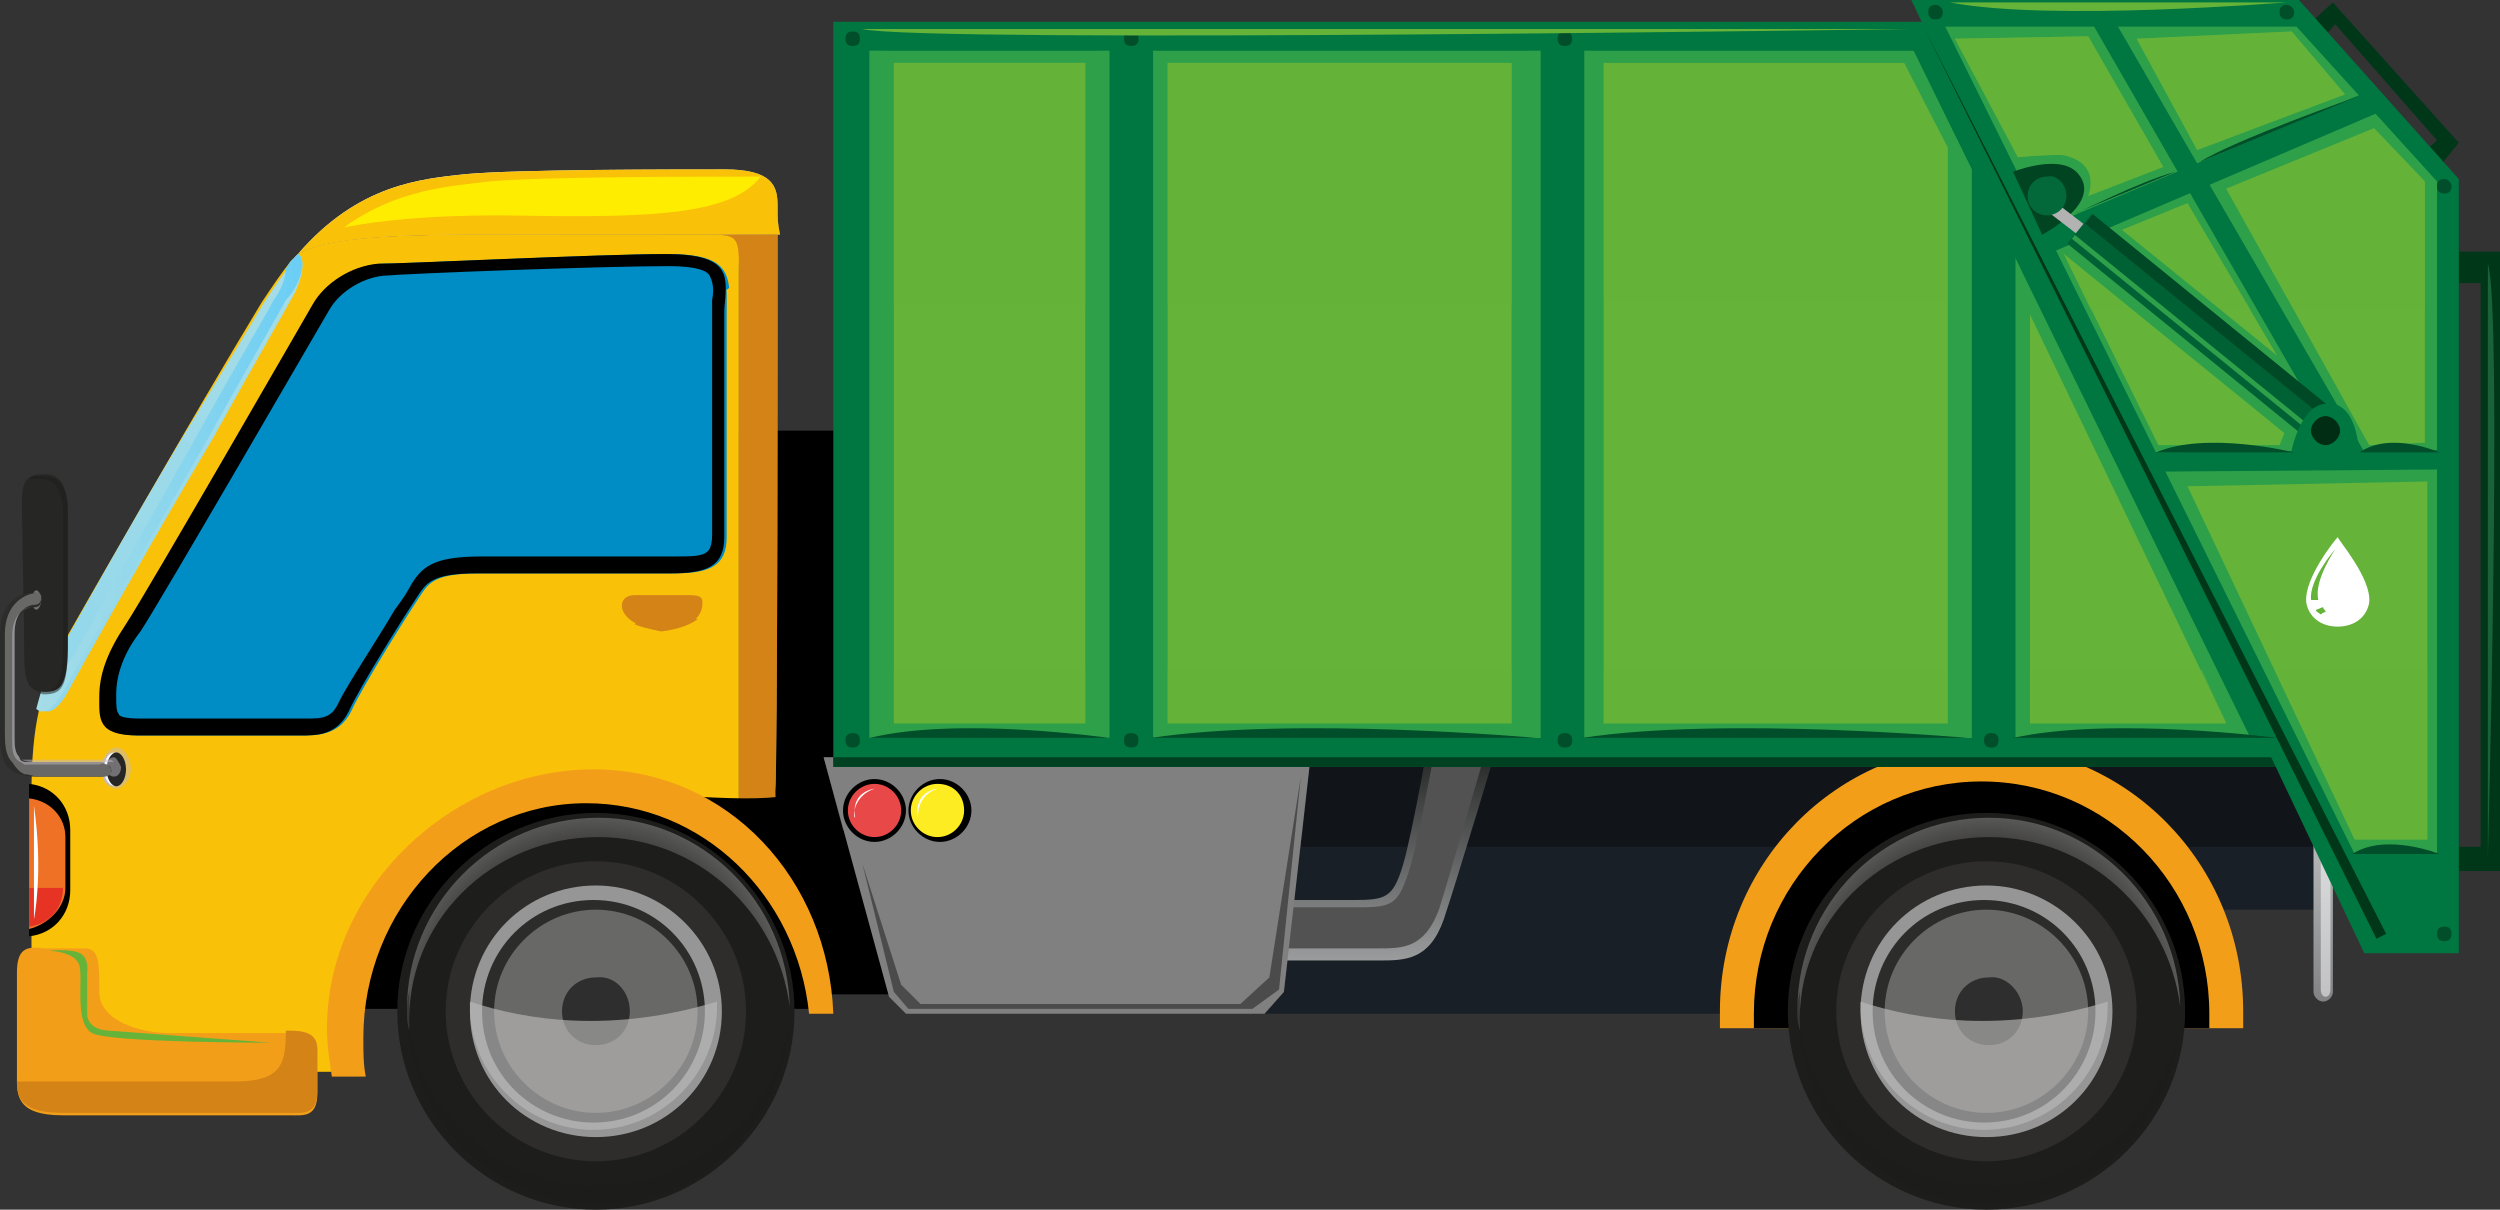 <svg width="62" height="30" viewBox="0 0 62 30" fill="none" xmlns="http://www.w3.org/2000/svg">
<rect x="0" y="0" width="62" height="30" fill="#333333" stroke="none"/>
<path d="M28.478 10.68H12.857V24.66H28.478V10.68Z" fill="black"/>
<path d="M32.503 18.78L31.842 24.6L31.361 25.14H54.671V22.56H57.555V18.78H32.503Z" fill="#191F26"/>
<path d="M57.554 21V18.78H32.502L32.262 21H57.554Z" fill="#11151A"/>
<path d="M35.506 17.94C35.506 17.94 35.025 20.7 34.785 21.48C34.545 22.26 34.365 22.32 33.584 22.32C32.803 22.32 31.781 22.32 31.781 22.32V23.82C31.781 23.82 33.523 23.82 34.184 23.82C34.845 23.82 35.446 23.82 35.806 22.8C36.167 21.72 37.188 18.3 37.188 18.3L35.506 17.94Z" fill="url(#paint0_linear_97_34112)"/>
<path d="M35.625 18.36C35.625 18.36 35.145 21.06 34.904 21.72C34.664 22.38 34.544 22.5 33.763 22.5C32.982 22.5 32.02 22.5 32.02 22.5L31.9 23.52C31.9 23.52 33.583 23.52 34.183 23.52C34.784 23.52 35.325 23.52 35.685 22.56C35.986 21.6 36.887 18.48 36.887 18.48L35.625 18.36Z" fill="#525252"/>
<path d="M32.501 18.78H21.687H20.426L22.048 24.72L22.468 25.14H31.36L31.84 24.6L32.501 18.78Z" fill="#818080"/>
<path opacity="0.4" d="M32.261 20.58L32.501 18.78H21.687H20.426L20.906 20.58H32.261Z" fill="#818080"/>
<path d="M22.468 20.1C22.468 20.52 22.108 20.88 21.687 20.88C21.267 20.88 20.906 20.52 20.906 20.1C20.906 19.68 21.267 19.32 21.687 19.32C22.108 19.32 22.468 19.68 22.468 20.1Z" fill="black"/>
<path d="M24.091 20.1C24.091 20.52 23.731 20.88 23.31 20.88C22.89 20.88 22.529 20.52 22.529 20.1C22.529 19.68 22.89 19.32 23.31 19.32C23.731 19.32 24.091 19.68 24.091 20.1Z" fill="black"/>
<path d="M23.91 20.1C23.91 20.46 23.609 20.76 23.249 20.76C22.888 20.76 22.588 20.46 22.588 20.1C22.588 19.74 22.888 19.44 23.249 19.44C23.669 19.44 23.91 19.74 23.91 20.1Z" fill="#FEEC22"/>
<path d="M22.349 20.1C22.349 20.46 22.049 20.76 21.688 20.76C21.328 20.76 21.027 20.46 21.027 20.1C21.027 19.74 21.328 19.44 21.688 19.44C22.049 19.44 22.349 19.74 22.349 20.1Z" fill="#E94849"/>
<path d="M21.387 21.42L22.168 24.6L22.528 25.02H31.059L31.72 24.54L32.261 19.26L31.48 24.24L30.759 24.9H22.829L22.348 24.42L21.387 21.42Z" fill="#4B4B4B"/>
<path d="M23.248 19.56C23.248 19.56 22.648 19.62 22.768 20.28C22.768 20.28 22.708 19.74 23.248 19.56Z" fill="white"/>
<path d="M57.856 24.6C57.856 24.72 57.736 24.84 57.615 24.84C57.495 24.84 57.375 24.72 57.375 24.6V18.66C57.375 18.54 57.495 18.42 57.615 18.42C57.736 18.42 57.856 18.54 57.856 18.66V24.6Z" fill="url(#paint1_linear_97_34112)"/>
<path opacity="0.5" d="M57.795 24.54C57.795 24.66 57.735 24.72 57.675 24.72C57.615 24.72 57.555 24.66 57.555 24.54V18.6C57.555 18.48 57.615 18.42 57.675 18.42C57.735 18.42 57.795 18.48 57.795 18.6V24.54Z" fill="white"/>
<path d="M55.631 25.08C55.631 21.42 52.747 18.48 49.143 18.48C45.538 18.48 42.654 21.42 42.654 25.08C42.654 25.2 42.654 25.32 42.654 25.5H55.631C55.631 25.32 55.631 25.2 55.631 25.08Z" fill="#F39E18"/>
<path d="M54.791 25.14C54.791 21.96 52.267 19.38 49.143 19.38C46.019 19.38 43.496 21.96 43.496 25.14C43.496 25.26 43.496 25.38 43.496 25.5H54.791C54.791 25.32 54.791 25.2 54.791 25.14Z" fill="black"/>
<path d="M19.284 5.1C19.284 4.62 19.164 4.2 17.962 4.2C16.761 4.2 12.796 4.2 11.534 4.32C10.453 4.44 8.891 4.56 7.389 6.3C7.869 6 9.011 5.82 11.594 5.82C14.538 5.82 16.34 5.82 17.302 5.82C17.422 5.82 17.542 5.82 17.662 5.82H19.344C19.284 5.52 19.284 5.46 19.284 5.1Z" fill="url(#paint2_linear_97_34112)"/>
<path d="M19.286 6.42C19.286 6.12 19.286 5.94 19.286 5.82H17.604C18.264 5.82 18.324 5.88 18.324 6.6C18.324 7.44 18.324 17.76 18.324 19.02C18.324 19.5 18.324 19.98 18.324 20.46C18.565 20.46 18.745 20.4 18.925 20.34C18.925 20.28 18.985 20.28 18.985 20.28C19.286 20.1 19.226 20.04 19.226 19.62C19.286 19.2 19.286 7.32 19.286 6.42Z" fill="url(#paint3_linear_97_34112)"/>
<path d="M17.303 5.82C16.341 5.82 14.539 5.82 11.595 5.82C8.952 5.82 7.87 6 7.39 6.3C7.33 6.36 7.27 6.42 7.21 6.48C6.969 6.78 6.729 7.14 6.489 7.5C4.746 10.38 2.043 15.12 1.562 15.96C1.322 16.44 1.082 16.92 0.961 17.64C0.841 18.18 0.781 18.84 0.781 19.68C0.781 21.48 0.781 23.4 0.781 24.06C0.781 24.72 0.781 26.58 0.781 26.58H8.471H8.892C8.892 26.58 8.711 24.3 9.733 22.8C9.793 22.74 9.793 22.74 9.853 22.68C10.934 20.76 13.157 20.34 14.299 20.34C15.32 20.34 17.242 20.58 18.324 20.46C18.324 20.04 18.324 19.5 18.324 19.02C18.324 17.76 18.324 7.44 18.324 6.6C18.384 5.76 18.264 5.82 17.303 5.82Z" fill="#FAC109"/>
<path d="M19.284 5.1C19.284 4.62 19.164 4.2 17.962 4.2C16.761 4.2 12.796 4.2 11.534 4.32C10.453 4.44 8.891 4.56 7.389 6.3C7.869 6 9.011 5.82 11.594 5.82C14.538 5.82 16.34 5.82 17.302 5.82C17.422 5.82 17.542 5.82 17.662 5.82H19.344C19.284 5.52 19.284 5.46 19.284 5.1Z" fill="#FAC109"/>
<path d="M19.286 6.42C19.286 6.12 19.286 5.94 19.286 5.82H17.604C18.264 5.82 18.324 5.88 18.324 6.6C18.324 7.44 18.324 17.76 18.324 19.02C18.324 19.5 18.324 19.98 18.324 20.46C18.565 20.46 18.745 20.4 18.925 20.34C18.925 20.28 18.985 20.28 18.985 20.28C19.286 20.1 19.226 20.04 19.226 19.62C19.286 19.2 19.286 7.32 19.286 6.42Z" fill="#D48417"/>
<path d="M7.809 7.56C7.809 7.56 3.664 14.76 3.183 15.48C2.702 16.2 2.522 16.74 2.522 17.28C2.522 17.82 2.462 18.24 3.483 18.24C4.505 18.24 5.766 18.24 6.427 18.24C7.088 18.24 7.028 18.24 7.449 18.24C7.869 18.24 8.41 18.24 8.71 17.64C9.011 16.98 10.152 15.18 10.392 14.82C10.633 14.46 10.753 14.22 11.894 14.22C13.036 14.22 15.799 14.22 16.7 14.22C17.602 14.22 18.022 14.04 18.022 13.32C18.022 12.6 18.022 8.4 18.022 7.68C18.022 6.96 18.142 6.36 16.52 6.36C14.898 6.36 10.032 6.6 9.371 6.6C8.77 6.6 8.109 7.02 7.809 7.56Z" fill="#008CC4"/>
<path d="M5.107 16.26C7.27 14.76 9.432 13.26 11.595 11.76C13.698 10.26 15.801 8.82 17.903 7.26C17.963 7.2 18.023 7.2 18.084 7.14C18.023 6.66 17.843 6.3 16.582 6.3C14.96 6.3 10.093 6.54 9.432 6.54C8.771 6.6 8.111 7.02 7.81 7.56C7.81 7.56 3.665 14.76 3.184 15.48C2.704 16.2 2.523 16.74 2.523 17.28C2.523 17.52 2.523 17.76 2.644 17.94C3.485 17.4 4.326 16.8 5.107 16.26Z" fill="#008CC4"/>
<path d="M16.52 6.3C14.898 6.3 10.031 6.54 9.371 6.54C8.71 6.6 8.049 7.02 7.748 7.56C7.748 7.56 3.603 14.76 3.122 15.48C2.642 16.2 2.462 16.74 2.462 17.28C2.462 17.82 2.402 18.24 3.423 18.24C4.444 18.24 5.706 18.24 6.367 18.24C7.027 18.24 6.967 18.24 7.388 18.24H7.448C7.869 18.24 8.349 18.24 8.65 17.64C8.95 16.98 10.091 15.18 10.332 14.82C10.572 14.46 10.692 14.22 11.834 14.22C12.975 14.22 15.739 14.22 16.64 14.22C17.541 14.22 17.962 14.04 17.962 13.32C17.962 12.6 17.962 8.4 17.962 7.68C18.022 6.9 18.202 6.3 16.52 6.3ZM17.661 7.44C17.661 7.5 17.661 7.56 17.661 7.62V13.26C17.661 13.62 17.541 13.68 17.541 13.68C17.421 13.8 17.12 13.8 16.76 13.8H11.954C10.752 13.8 10.452 14.04 10.152 14.58C10.091 14.7 9.971 14.88 9.791 15.12C9.371 15.84 8.65 16.92 8.409 17.4C8.229 17.82 7.989 17.82 7.568 17.82H7.508H7.448H6.427H3.483C3.062 17.82 2.942 17.76 2.942 17.7C2.882 17.64 2.882 17.46 2.882 17.28V17.22C2.882 16.74 3.062 16.2 3.483 15.66C3.964 14.94 7.989 7.98 8.169 7.68C8.409 7.26 8.95 6.9 9.491 6.84C10.152 6.78 14.958 6.6 16.58 6.6C17.301 6.6 17.541 6.72 17.601 6.84C17.661 6.96 17.721 7.14 17.661 7.44Z" fill="black"/>
<path d="M7.39 6.3C7.33 6.36 7.27 6.42 7.27 6.48C7.029 6.78 6.789 7.14 6.549 7.5C5.948 8.52 5.167 9.78 4.446 10.98C3.124 13.2 1.923 15.36 1.622 15.9C1.382 16.38 1.142 16.86 1.021 17.58C1.142 17.7 1.382 17.7 1.682 17.16C2.043 16.5 3.785 13.38 5.287 10.86C6.248 9.12 7.089 7.68 7.209 7.44C7.45 7.08 7.63 6.42 7.39 6.3Z" fill="url(#paint4_linear_97_34112)"/>
<path d="M7.389 6.3C7.329 6.36 7.269 6.42 7.209 6.48C7.148 6.54 7.148 6.6 7.088 6.66C7.088 6.9 6.968 7.2 6.788 7.44C6.668 7.68 5.887 9 4.986 10.62C3.664 12.96 2.042 15.9 1.681 16.5C1.441 16.98 1.261 17.04 1.081 16.92C1.021 17.16 0.96 17.34 0.9 17.58C1.021 17.7 1.261 17.7 1.561 17.16C1.922 16.5 3.724 13.38 5.166 10.86C6.127 9.12 6.968 7.68 7.088 7.44C7.449 7.08 7.629 6.42 7.389 6.3Z" fill="url(#paint5_linear_97_34112)"/>
<path d="M15.739 14.76C15.739 14.76 16.88 14.76 17.121 14.76C17.361 14.76 17.421 14.82 17.421 14.94C17.421 15.06 17.421 15.6 16.34 15.6C15.318 15.54 15.198 14.76 15.739 14.76Z" fill="#D48417"/>
<path d="M17.3 15.36C17.12 15.24 16.88 15.18 16.519 15.18C16.099 15.18 15.858 15.36 15.738 15.48C15.858 15.54 16.099 15.6 16.399 15.66C16.88 15.6 17.12 15.48 17.3 15.36Z" fill="#D48417"/>
<path d="M14.657 19.62C13.396 19.62 10.932 20.1 9.791 22.2C10.932 20.7 12.615 19.74 15.438 19.92C18.382 20.1 19.584 23.04 19.584 23.88C19.584 23.88 19.584 21.36 19.584 20.82C19.584 20.34 19.524 19.92 19.704 19.68C18.803 19.98 16.039 19.62 14.657 19.62Z" fill="black"/>
<path d="M14.418 19.32C11.174 19.32 8.531 21.84 8.23 25.02H20.546C20.306 21.84 17.663 19.32 14.418 19.32Z" fill="black"/>
<path d="M19.704 25.08C19.704 27.78 17.481 30 14.778 30C12.074 30 9.852 27.78 9.852 25.08C9.852 22.38 12.074 20.16 14.778 20.16C17.481 20.16 19.704 22.38 19.704 25.08Z" fill="#1D1D1B"/>
<path opacity="0.5" d="M14.838 20.76C17.301 20.76 19.284 22.62 19.584 24.96C19.524 22.38 17.421 20.28 14.838 20.28C12.194 20.28 10.092 22.44 10.092 25.02C10.092 25.2 10.092 25.38 10.152 25.56V25.5C10.032 22.86 12.194 20.76 14.838 20.76Z" fill="url(#paint6_radial_97_34112)"/>
<path opacity="0.5" d="M14.838 29.4C17.301 29.4 19.284 27.54 19.584 25.2C19.524 27.78 17.421 29.88 14.838 29.88C12.194 29.88 10.092 27.72 10.092 25.14C10.092 24.96 10.092 24.78 10.152 24.6V24.66C10.032 27.3 12.194 29.4 14.838 29.4Z" fill="#1D1D1B"/>
<path d="M14.777 21.36C12.735 21.36 11.053 23.04 11.053 25.08C11.053 27.12 12.735 28.8 14.777 28.8C16.82 28.8 18.502 27.12 18.502 25.08C18.502 23.04 16.82 21.36 14.777 21.36Z" fill="#2E2D2C"/>
<path opacity="0.5" d="M17.902 25.08C17.902 26.82 16.521 28.2 14.778 28.2C13.036 28.2 11.654 26.82 11.654 25.08C11.654 23.34 13.036 21.96 14.778 21.96C16.46 21.96 17.902 23.34 17.902 25.08Z" fill="white"/>
<path d="M17.482 25.08C17.482 26.58 16.281 27.84 14.719 27.84C13.217 27.84 11.955 26.64 11.955 25.08C11.955 23.58 13.157 22.32 14.719 22.32C16.281 22.32 17.482 23.58 17.482 25.08Z" fill="#2C2D2B"/>
<path d="M17.3 25.08C17.3 26.46 16.159 27.6 14.777 27.6C13.395 27.6 12.254 26.46 12.254 25.08C12.254 23.7 13.395 22.56 14.777 22.56C16.159 22.56 17.3 23.7 17.3 25.08Z" fill="#686867"/>
<path d="M15.62 25.08C15.62 25.56 15.259 25.92 14.779 25.92C14.298 25.92 13.938 25.56 13.938 25.08C13.938 24.6 14.298 24.24 14.779 24.24C15.259 24.18 15.62 24.6 15.62 25.08Z" fill="#2D2E2D"/>
<path d="M15.258 25.08C15.258 25.32 15.018 25.56 14.777 25.56C14.537 25.56 14.297 25.32 14.297 25.08C14.297 24.84 14.537 24.6 14.777 24.6C15.018 24.6 15.258 24.78 15.258 25.08Z" fill="#2D2E2D"/>
<g opacity="0.8">
<path opacity="0.8" d="M11.654 24.84C11.654 24.9 11.654 24.9 11.654 24.96C11.654 26.64 13.036 28.02 14.718 28.02C16.4 28.02 17.782 26.64 17.782 24.96C17.782 24.9 17.782 24.9 17.782 24.84C15.199 25.62 13.096 25.32 11.654 24.84Z" fill="#BBBABA"/>
</g>
<path d="M14.718 19.08C11.233 19.08 8.109 22.02 8.109 25.5C8.109 25.92 8.169 26.28 8.23 26.7H9.071C9.011 26.4 9.011 26.1 9.011 25.74C9.011 22.56 11.474 19.92 14.538 19.92C17.421 19.92 19.764 22.2 20.065 25.14H20.666C20.545 21.84 18.082 19.08 14.718 19.08Z" fill="#F39E18"/>
<path d="M0.42 24.12C0.42 24.72 0.42 26.16 0.42 26.64C0.42 27.12 0.36 27.66 1.562 27.66C2.703 27.66 4.806 27.66 5.948 27.66C7.029 27.66 6.909 27.66 7.209 27.66C7.51 27.66 7.87 27.72 7.87 27.12C7.87 26.58 7.87 26.4 7.87 26.16C7.87 25.92 7.93 25.62 7.269 25.62C6.608 25.62 4.986 25.62 4.205 25.62C3.484 25.62 2.463 25.32 2.463 24.6C2.463 23.88 2.463 23.52 2.103 23.52C1.682 23.52 1.442 23.52 1.081 23.52C0.661 23.46 0.42 23.52 0.42 24.12Z" fill="#F39E18"/>
<path d="M7.209 25.56C7.149 25.56 7.089 25.56 7.089 25.56C7.089 26.4 6.968 26.82 5.827 26.82C4.625 26.82 1.802 26.82 0.42 26.82C0.42 27.24 0.54 27.6 1.561 27.6C2.703 27.6 4.806 27.6 5.947 27.6C7.028 27.6 6.908 27.6 7.209 27.6C7.509 27.6 7.87 27.66 7.87 27.06C7.87 26.52 7.87 26.34 7.87 26.1C7.87 25.86 7.87 25.56 7.209 25.56Z" fill="#D48417"/>
<path d="M12.376 5.34C15.861 5.4 18.084 5.4 18.865 4.38C17.182 4.38 13.458 4.38 12.136 4.5C11.175 4.62 9.853 4.68 8.531 5.64C9.432 5.46 10.694 5.34 12.376 5.34Z" fill="#FFED00"/>
<path d="M1.742 22.08V20.58C1.742 19.98 1.321 19.5 0.721 19.44C0.721 20.88 0.721 22.32 0.721 23.22C1.321 23.16 1.742 22.68 1.742 22.08Z" fill="black"/>
<path d="M1.622 22.02V20.76C1.622 20.28 1.261 19.86 0.721 19.8C0.721 21.06 0.721 22.26 0.721 23.04C1.201 22.92 1.622 22.5 1.622 22.02Z" fill="#EE7125"/>
<path d="M0.721 22.02V22.98C1.201 22.92 1.562 22.56 1.562 22.02H0.721Z" fill="#E63324"/>
<path d="M0.842 19.98V22.8C0.842 22.8 1.082 21.66 0.842 19.98Z" fill="white"/>
<path d="M54.191 25.08C54.191 27.78 51.968 30 49.264 30C46.561 30 44.338 27.78 44.338 25.08C44.338 22.38 46.561 20.16 49.264 20.16C51.968 20.16 54.191 22.38 54.191 25.08Z" fill="#1D1D1B"/>
<path opacity="0.5" d="M49.324 20.76C51.787 20.76 53.77 22.62 54.07 24.96C54.01 22.38 51.908 20.28 49.324 20.28C46.681 20.28 44.578 22.44 44.578 25.02C44.578 25.2 44.578 25.38 44.638 25.56V25.5C44.518 22.86 46.681 20.76 49.324 20.76Z" fill="url(#paint7_radial_97_34112)"/>
<path opacity="0.5" d="M49.324 29.4C51.787 29.4 53.77 27.54 54.07 25.2C54.01 27.78 51.908 29.88 49.324 29.88C46.681 29.88 44.578 27.72 44.578 25.14C44.578 24.96 44.578 24.78 44.638 24.6V24.66C44.518 27.3 46.681 29.4 49.324 29.4Z" fill="#1D1D1B"/>
<path d="M49.264 21.36C47.221 21.36 45.539 23.04 45.539 25.08C45.539 27.12 47.221 28.8 49.264 28.8C51.306 28.8 52.989 27.12 52.989 25.08C52.989 23.04 51.306 21.36 49.264 21.36Z" fill="#2E2D2C"/>
<path opacity="0.5" d="M52.389 25.08C52.389 26.82 51.007 28.2 49.265 28.2C47.522 28.2 46.141 26.82 46.141 25.08C46.141 23.34 47.522 21.96 49.265 21.96C50.947 21.96 52.389 23.34 52.389 25.08Z" fill="white"/>
<path d="M51.968 25.08C51.968 26.58 50.767 27.84 49.205 27.84C47.703 27.84 46.441 26.64 46.441 25.08C46.441 23.58 47.643 22.32 49.205 22.32C50.767 22.32 51.968 23.58 51.968 25.08Z" fill="#2C2D2B"/>
<path d="M51.787 25.08C51.787 26.46 50.645 27.6 49.264 27.6C47.882 27.6 46.74 26.46 46.74 25.08C46.74 23.7 47.882 22.56 49.264 22.56C50.645 22.56 51.787 23.7 51.787 25.08Z" fill="#686867"/>
<path d="M50.165 25.08C50.165 25.56 49.804 25.92 49.324 25.92C48.843 25.92 48.482 25.56 48.482 25.08C48.482 24.6 48.843 24.24 49.324 24.24C49.744 24.18 50.165 24.6 50.165 25.08Z" fill="#2D2E2D"/>
<path d="M49.744 25.08C49.744 25.32 49.504 25.56 49.264 25.56C49.023 25.56 48.783 25.32 48.783 25.08C48.783 24.84 49.023 24.6 49.264 24.6C49.564 24.6 49.744 24.78 49.744 25.08Z" fill="#2D2E2D"/>
<g opacity="0.8">
<path opacity="0.8" d="M46.141 24.84C46.141 24.9 46.141 24.9 46.141 24.96C46.141 26.64 47.522 28.02 49.205 28.02C50.887 28.02 52.269 26.64 52.269 24.96C52.269 24.9 52.269 24.9 52.269 24.84C49.745 25.62 47.583 25.32 46.141 24.84Z" fill="#BBBABA"/>
</g>
<path d="M1.201 23.58C1.201 23.58 1.922 23.58 1.982 24C2.042 24.42 1.862 25.38 2.283 25.62C2.703 25.86 6.728 25.86 6.728 25.86L2.703 25.56C2.703 25.56 2.162 25.56 2.162 25.14C2.162 24.72 2.162 24.12 2.162 24.12C2.162 24.12 2.222 23.76 1.982 23.64C1.742 23.52 1.201 23.58 1.201 23.58Z" fill="#65B339"/>
<path d="M60.798 6.24H62V21.6H60.197V21H61.519V7.02H60.618L60.798 6.24Z" fill="#003719"/>
<path d="M57.133 0.72L57.854 0.06L60.978 3.54L60.197 4.5L59.716 4.14L60.437 3.48L57.914 0.6L57.373 1.2L57.133 0.72Z" fill="#003719"/>
<path d="M57.133 19.02H20.666V0.54H48.242L57.133 19.02Z" fill="#007641"/>
<path d="M20.666 18.78V19.02H57.133L57.013 18.78H20.666Z" fill="#004121"/>
<path d="M55.811 18.3H21.566V1.26H47.46L55.811 18.3Z" fill="#2EA04A"/>
<path d="M39.47 1.26H37.908V18.3H39.47V1.26Z" fill="#2EA04A"/>
<path d="M50.105 6.66L48.482 3.36V18.3H50.105V6.66Z" fill="#2EA04A"/>
<path d="M28.717 1.26H27.215V18.3H28.717V1.26Z" fill="#2EA04A"/>
<path d="M21.987 1.26H21.566V18.3H21.987V1.26Z" fill="#2EA04A"/>
<path d="M28.597 0.72H27.516V18.6H28.597V0.72Z" fill="#007641"/>
<path d="M39.29 0.72H38.209V18.6H39.29V0.72Z" fill="#007641"/>
<path d="M49.984 0.72H48.902V18.6H49.984V0.72Z" fill="#007641"/>
<path d="M58.635 23.64H60.978V4.44L57.013 0H47.4L58.635 23.64Z" fill="#007641"/>
<path d="M58.395 21.18H60.438V4.5L56.953 0.66H48.242L58.395 21.18Z" fill="#2EA04A"/>
<path d="M50.285 5.82L58.696 2.28L59.056 2.76L50.646 6.36L50.285 5.82Z" fill="#007641"/>
<path d="M52.867 11.22L60.677 11.16L60.858 11.64L53.047 11.7L52.867 11.22Z" fill="#007641"/>
<path d="M47.701 0.66L59.176 23.16L58.936 23.28L47.701 0.66Z" fill="#003719"/>
<path d="M51.727 0.3L58.155 11.46L58.816 11.52L52.387 0.42L51.727 0.3Z" fill="#007641"/>
<path d="M57.733 10.62C57.733 10.68 57.673 10.8 57.553 10.8C57.433 10.8 57.373 10.74 57.373 10.62C57.373 10.56 57.433 10.44 57.553 10.44C57.673 10.44 57.733 10.56 57.733 10.62Z" fill="#03693A"/>
<path d="M49.924 4.26C49.924 4.26 51.125 3.78 51.546 4.32C52.147 5.04 50.645 5.82 50.645 5.82L49.924 4.26Z" fill="#004422"/>
<path d="M50.824 5.28L51.605 5.88L51.785 5.64L51.005 5.04L50.824 5.28Z" fill="#B2B2B2"/>
<path d="M51.246 4.86C51.246 5.16 51.006 5.34 50.766 5.34C50.465 5.34 50.285 5.1 50.285 4.86C50.285 4.56 50.526 4.38 50.766 4.38C51.006 4.32 51.246 4.56 51.246 4.86Z" fill="#03693A"/>
<path d="M51.877 5.298L51.27 6.042L57.325 10.968L57.932 10.224L51.877 5.298Z" fill="#006135"/>
<path d="M51.901 5.312L51.711 5.545L57.768 10.47L57.957 10.237L51.901 5.312Z" fill="#004926"/>
<path d="M51.459 5.827L51.383 5.92L57.441 10.842L57.517 10.749L51.459 5.827Z" fill="#2EA04A"/>
<path d="M56.773 11.46C56.773 11.46 56.954 10.14 57.614 10.02C58.576 9.84 58.516 11.52 58.516 11.52L56.773 11.46Z" fill="#007641"/>
<path d="M58.033 10.68C58.033 10.86 57.853 11.04 57.673 11.04C57.493 11.04 57.312 10.86 57.312 10.68C57.312 10.5 57.493 10.32 57.673 10.32C57.853 10.32 58.033 10.5 58.033 10.68Z" fill="#002D13"/>
<path d="M21.327 0.96C21.327 1.08 21.267 1.14 21.147 1.14C21.027 1.14 20.967 1.08 20.967 0.96C20.967 0.84 21.027 0.78 21.147 0.78C21.267 0.78 21.327 0.84 21.327 0.96Z" fill="#004F2A"/>
<path d="M21.327 18.36C21.327 18.48 21.267 18.54 21.147 18.54C21.027 18.54 20.967 18.48 20.967 18.36C20.967 18.24 21.027 18.18 21.147 18.18C21.267 18.18 21.327 18.24 21.327 18.36Z" fill="#004F2A"/>
<path d="M28.235 0.96C28.235 1.08 28.175 1.14 28.055 1.14C27.935 1.14 27.875 1.08 27.875 0.96C27.875 0.84 27.935 0.78 28.055 0.78C28.175 0.78 28.235 0.84 28.235 0.96Z" fill="#004F2A"/>
<path d="M28.235 18.36C28.235 18.48 28.175 18.54 28.055 18.54C27.935 18.54 27.875 18.48 27.875 18.36C27.875 18.24 27.935 18.18 28.055 18.18C28.175 18.18 28.235 18.24 28.235 18.36Z" fill="#004F2A"/>
<path d="M38.989 0.96C38.989 1.08 38.929 1.14 38.809 1.14C38.689 1.14 38.629 1.08 38.629 0.96C38.629 0.84 38.689 0.78 38.809 0.78C38.929 0.78 38.989 0.84 38.989 0.96Z" fill="#004F2A"/>
<path d="M38.989 18.36C38.989 18.48 38.929 18.54 38.809 18.54C38.689 18.54 38.629 18.48 38.629 18.36C38.629 18.24 38.689 18.18 38.809 18.18C38.929 18.18 38.989 18.24 38.989 18.36Z" fill="#004F2A"/>
<path d="M48.181 0.3C48.181 0.42 48.121 0.48 48.001 0.48C47.88 0.48 47.82 0.42 47.82 0.3C47.82 0.18 47.88 0.12 48.001 0.12C48.061 0.12 48.181 0.18 48.181 0.3Z" fill="#004F2A"/>
<path d="M56.894 0.3C56.894 0.42 56.834 0.48 56.713 0.48C56.593 0.48 56.533 0.42 56.533 0.3C56.533 0.18 56.593 0.12 56.713 0.12C56.773 0.12 56.894 0.18 56.894 0.3Z" fill="#004F2A"/>
<path d="M60.798 23.16C60.798 23.28 60.738 23.34 60.618 23.34C60.498 23.34 60.438 23.28 60.438 23.16C60.438 23.04 60.498 22.98 60.618 22.98C60.738 22.98 60.798 23.04 60.798 23.16Z" fill="#004F2A"/>
<path d="M60.798 4.62C60.798 4.74 60.738 4.8 60.618 4.8C60.498 4.8 60.438 4.74 60.438 4.62C60.438 4.5 60.498 4.44 60.618 4.44C60.738 4.44 60.798 4.56 60.798 4.62Z" fill="#004F2A"/>
<path d="M49.564 18.36C49.564 18.48 49.504 18.54 49.383 18.54C49.263 18.54 49.203 18.48 49.203 18.36C49.203 18.24 49.263 18.18 49.383 18.18C49.504 18.18 49.564 18.24 49.564 18.36Z" fill="#004F2A"/>
<path d="M26.914 1.56H22.168V17.94H26.914V1.56Z" fill="#65B339"/>
<path d="M37.488 1.56H28.957V17.94H37.488V1.56Z" fill="#65B339"/>
<path d="M39.772 1.56V17.94H48.303V3.66L47.221 1.56H39.772Z" fill="#65B339"/>
<path opacity="0.5" d="M26.914 1.56H22.168V7.56H26.914V1.56Z" fill="#65B339"/>
<path opacity="0.5" d="M37.488 1.56H28.957V7.56H37.488V1.56Z" fill="#65B339"/>
<path opacity="0.5" d="M48.303 7.5V3.66L47.221 1.56H39.772V7.5H48.303Z" fill="#65B339"/>
<path d="M50.344 7.8V17.94H55.21L50.344 7.8Z" fill="#65B339"/>
<path d="M54.25 12.06L58.395 20.82H60.198V11.94L54.25 12.06Z" fill="#65B339"/>
<path d="M55.211 4.68L58.755 11.04L60.137 10.98V4.5L58.876 3.18L55.211 4.68Z" fill="#65B339"/>
<path d="M52.988 0.96L54.49 3.72L58.155 2.34L56.833 0.78L52.988 0.96Z" fill="#65B339"/>
<path d="M51.787 0.9L53.649 4.14L51.787 4.86C51.787 4.86 52.147 4.02 51.126 3.84C51.126 3.84 50.645 3.84 50.044 3.9L48.482 0.96L51.787 0.9Z" fill="#65B339"/>
<path d="M52.627 5.7L54.249 5.04L56.472 8.82L52.627 5.7Z" fill="#65B339"/>
<path d="M51.185 6.3L53.529 11.04H56.532L56.653 10.74L51.185 6.3Z" fill="#65B339"/>
<path opacity="0.5" d="M60.137 7.68V4.5L58.876 3.18L55.211 4.68L56.893 7.68H60.137Z" fill="#65B339"/>
<path opacity="0.5" d="M52.988 0.96L54.49 3.72L58.155 2.34L56.833 0.78L52.988 0.96Z" fill="#65B339"/>
<path opacity="0.5" d="M51.787 0.9L53.649 4.14L51.787 4.86C51.787 4.86 52.147 4.02 51.126 3.84C51.126 3.84 50.645 3.84 50.044 3.9L48.482 0.96L51.787 0.9Z" fill="#65B339"/>
<path opacity="0.5" d="M55.811 7.68L54.249 5.04L52.627 5.7L55.09 7.68H55.811Z" fill="#65B339"/>
<path opacity="0.5" d="M52.868 7.68L51.185 6.3L51.846 7.68H52.868Z" fill="#65B339"/>
<path d="M21.566 18.3H27.514C27.454 18.3 23.789 17.76 21.566 18.3Z" fill="#004F2A"/>
<path d="M28.537 18.3H38.089C38.089 18.3 32.142 17.76 28.537 18.3Z" fill="#004F2A"/>
<path d="M39.23 18.3H48.783C48.783 18.3 42.775 17.76 39.23 18.3Z" fill="#004F2A"/>
<path d="M49.924 18.3H56.472C56.472 18.3 52.387 17.76 49.924 18.3Z" fill="#004F2A"/>
<path d="M58.334 21.18H60.497C60.497 21.18 59.175 20.64 58.334 21.18Z" fill="#004F2A"/>
<path d="M53.469 11.22H56.893C56.893 11.22 54.73 10.68 53.469 11.22Z" fill="#004F2A"/>
<path d="M58.516 11.22H60.498C60.498 11.22 59.297 10.68 58.516 11.22Z" fill="#004F2A"/>
<path d="M54.549 4.02L58.454 2.4C58.454 2.4 55.39 3.48 54.549 4.02Z" fill="#004F2A"/>
<path d="M53.949 4.26L51.486 5.28C51.426 5.34 53.048 4.5 53.949 4.26Z" fill="#004F2A"/>
<path d="M21.387 0.72H47.34C47.4 0.72 22.949 1.08 21.387 0.72Z" fill="#65B339"/>
<path d="M48.361 0.06H56.712C56.652 0.06 50.825 0.54 48.361 0.06Z" fill="#65B339"/>
<path d="M61.699 6.54V21.3C61.699 21.3 62.06 7.62 61.699 6.54Z" fill="#1B623B"/>
<path d="M57.976 13.32C57.916 13.38 57.135 14.34 57.195 14.94C57.255 15.3 57.555 15.54 57.976 15.54C58.396 15.54 58.697 15.3 58.757 14.94C58.817 14.34 57.976 13.38 57.976 13.32ZM57.555 15.24C57.495 15.18 57.435 15.18 57.435 15.12C57.495 15.12 57.555 15.06 57.615 15.06C57.615 15.12 57.675 15.12 57.675 15.18C57.615 15.18 57.555 15.24 57.555 15.24ZM57.495 14.88H57.315C57.255 14.4 57.856 13.68 57.916 13.62C57.916 13.62 57.375 14.4 57.495 14.88Z" fill="white"/>
<path opacity="0.5" d="M26.914 16.62H22.168V17.94H26.914V16.62Z" fill="#65B339"/>
<path opacity="0.5" d="M37.488 16.62H28.957V17.94H37.488V16.62Z" fill="#65B339"/>
<path opacity="0.5" d="M48.303 16.62H39.772V17.94H48.303V16.62Z" fill="#65B339"/>
<path opacity="0.5" d="M50.346 16.62V17.94H55.212L54.611 16.62H50.346Z" fill="#65B339"/>
<path opacity="0.5" d="M56.473 16.62L58.395 20.82H60.197V16.62H56.473Z" fill="#65B339"/>
<path d="M21.689 19.56C21.689 19.56 21.088 19.62 21.208 20.28C21.148 20.28 21.148 19.74 21.689 19.56Z" fill="white"/>
<path opacity="0.5" d="M2.884 18.54C2.704 18.54 2.523 18.78 2.523 19.08C2.523 19.38 2.704 19.56 2.884 19.56C3.064 19.56 3.244 19.32 3.244 19.08C3.244 18.78 3.064 18.54 2.884 18.54Z" fill="#C0BAC4"/>
<path d="M0.541 12.48C0.541 12.72 0.601 15.66 0.601 16.2C0.601 16.8 0.661 17.16 1.082 17.16C1.502 17.16 1.682 17.04 1.682 15.96C1.682 14.94 1.682 13.08 1.682 12.66C1.682 12.24 1.562 11.82 1.142 11.82C0.721 11.76 0.541 11.82 0.541 12.48Z" fill="#262625"/>
<path opacity="0.5" d="M1.141 11.76C0.961 11.76 0.781 11.76 0.721 11.88C0.781 11.88 0.901 11.88 1.021 11.88C1.442 11.88 1.562 12.3 1.562 12.72C1.562 13.14 1.562 15 1.562 15.96C1.562 17.04 1.382 17.16 0.961 17.16C0.961 17.16 0.961 17.16 0.901 17.16C0.961 17.16 1.021 17.22 1.081 17.22C1.502 17.22 1.682 17.1 1.682 16.02C1.682 15 1.682 13.14 1.682 12.72C1.682 12.18 1.562 11.76 1.141 11.76Z" fill="#1D1D1B"/>
<path d="M3.124 19.08C3.124 19.32 3.004 19.5 2.824 19.5C2.644 19.5 2.523 19.32 2.523 19.08C2.523 18.84 2.644 18.66 2.824 18.66C3.004 18.66 3.124 18.84 3.124 19.08Z" fill="url(#paint8_radial_97_34112)"/>
<path d="M3.125 19.08C3.125 19.32 3.005 19.5 2.885 19.5C2.765 19.5 2.645 19.32 2.645 19.08C2.645 18.84 2.765 18.66 2.885 18.66C3.005 18.66 3.125 18.84 3.125 19.08Z" fill="#262625"/>
<path opacity="0.5" d="M2.823 18.78C2.703 18.78 2.643 18.9 2.643 19.02C2.643 19.14 2.703 19.26 2.823 19.26C2.943 19.26 3.003 19.14 3.003 19.02C2.943 18.9 2.883 18.78 2.823 18.78Z" fill="#C0BAC4"/>
<path opacity="0.5" d="M0.901 14.64C0.841 14.64 0.781 14.76 0.781 14.88C0.781 15 0.841 15.12 0.901 15.12C0.961 15.12 1.022 15 1.022 14.88C1.022 14.76 0.961 14.64 0.901 14.64Z" fill="#C0BAC4"/>
<path d="M2.523 19.26H0.901C0.601 19.26 0.36 19.2 0.18 19.02C0 18.78 0 18.48 0 18.24C0 18.18 0 18.18 0 18.12C0 17.94 0 17.64 0 17.28C0 16.8 0 16.2 0 15.72C0 14.88 0.541 14.7 0.841 14.7C0.961 14.7 1.021 14.76 1.021 14.88C1.021 15 0.961 15.06 0.841 15.06C0.781 15.06 0.36 15.12 0.36 15.78C0.36 16.26 0.36 16.86 0.36 17.34C0.36 17.7 0.36 18 0.36 18.18C0.36 18.24 0.36 18.24 0.36 18.3C0.36 18.54 0.36 18.72 0.481 18.84C0.541 18.9 0.721 18.96 0.961 18.96H2.583C2.703 18.96 2.764 19.02 2.764 19.14C2.703 19.14 2.643 19.26 2.523 19.26Z" fill="#2C2D2B"/>
<path d="M2.644 18.96C2.584 18.96 2.584 18.9 2.524 18.9H0.902C0.782 18.9 0.722 18.9 0.662 18.9C0.542 18.9 0.482 18.84 0.482 18.78C0.361 18.66 0.361 18.48 0.361 18.24C0.361 18.18 0.361 18.18 0.361 18.12C0.361 17.94 0.361 17.64 0.361 17.28C0.361 16.8 0.361 16.2 0.361 15.72C0.361 15.06 0.782 15 0.842 15C0.962 15 1.022 14.94 1.022 14.82C1.022 14.76 1.022 14.76 0.962 14.7C0.662 14.7 0.121 14.94 0.121 15.72C0.121 16.2 0.121 16.8 0.121 17.28C0.121 17.64 0.121 17.88 0.121 18.06C0.121 18.12 0.121 18.12 0.121 18.12C0.121 18.42 0.121 18.72 0.301 18.9C0.421 19.08 0.482 19.14 0.602 19.2C0.722 19.2 0.842 19.26 0.962 19.26H2.584C2.704 19.26 2.764 19.2 2.764 19.08C2.704 19.02 2.704 18.96 2.644 18.96Z" fill="#686867"/>
<path opacity="0.5" d="M2.644 18.96C2.644 18.96 2.584 18.9 2.524 18.9H0.902C0.781 18.9 0.721 18.9 0.661 18.9C0.541 18.9 0.481 18.84 0.481 18.78C0.361 18.66 0.361 18.48 0.361 18.24C0.361 18.18 0.361 18.18 0.361 18.12C0.361 17.94 0.361 17.64 0.361 17.28C0.361 16.8 0.361 16.2 0.361 15.72C0.361 15.18 0.601 15.06 0.781 15.06C0.661 15.06 0.301 15.18 0.301 15.78C0.301 16.26 0.301 16.86 0.301 17.34C0.301 17.7 0.301 18 0.301 18.18C0.301 18.24 0.301 18.24 0.301 18.3C0.301 18.54 0.301 18.72 0.421 18.84C0.481 18.9 0.541 18.9 0.601 18.96C0.661 18.96 0.781 18.96 0.841 18.96H2.464C2.584 18.9 2.704 18.96 2.644 18.96Z" fill="#C0BAC4"/>
<path opacity="0.5" d="M2.824 18.9C2.764 18.84 2.764 18.84 2.704 18.84H0.841C0.721 18.84 0.661 18.84 0.541 18.84C0.661 18.9 0.781 18.9 0.962 18.9H2.824Z" fill="#C0BAC4"/>
<defs>
<linearGradient id="paint0_linear_97_34112" x1="34.517" y1="25.06" x2="34.517" y2="18.619" gradientUnits="userSpaceOnUse">
<stop stop-color="#B6B8B9"/>
<stop offset="1" stop-color="#242626"/>
</linearGradient>
<linearGradient id="paint1_linear_97_34112" x1="57.597" y1="17.044" x2="57.597" y2="25.5" gradientUnits="userSpaceOnUse">
<stop offset="0.029" stop-color="white"/>
<stop offset="0.455" stop-color="#B6B8B9"/>
<stop offset="1" stop-color="#79797B"/>
</linearGradient>
<linearGradient id="paint2_linear_97_34112" x1="12.819" y1="3.808" x2="13.848" y2="7.461" gradientUnits="userSpaceOnUse">
<stop offset="0.029" stop-color="white"/>
<stop offset="0.255" stop-color="#DCDDDD"/>
<stop offset="0.476" stop-color="#C0C2C3"/>
<stop offset="0.604" stop-color="#B6B8B9"/>
<stop offset="0.699" stop-color="#B2B4B5"/>
<stop offset="0.804" stop-color="#A5A6A8"/>
<stop offset="0.912" stop-color="#909092"/>
<stop offset="1" stop-color="#79797B"/>
</linearGradient>
<linearGradient id="paint3_linear_97_34112" x1="17.642" y1="13.134" x2="19.297" y2="13.134" gradientUnits="userSpaceOnUse">
<stop offset="0.029" stop-color="white"/>
<stop offset="0.455" stop-color="#B6B8B9"/>
<stop offset="1" stop-color="#79797B"/>
</linearGradient>
<linearGradient id="paint4_linear_97_34112" x1="6.843" y1="7.129" x2="-6.649" y2="32.31" gradientUnits="userSpaceOnUse">
<stop stop-color="#A4DCE7"/>
<stop offset="0.284" stop-color="#98D9EA"/>
<stop offset="0.795" stop-color="#79D1F1"/>
<stop offset="1" stop-color="#6ACEF5"/>
</linearGradient>
<linearGradient id="paint5_linear_97_34112" x1="0.974" y1="12.01" x2="7.495" y2="12.01" gradientUnits="userSpaceOnUse">
<stop stop-color="#A4DCE7"/>
<stop offset="0.284" stop-color="#98D9EA"/>
<stop offset="0.795" stop-color="#79D1F1"/>
<stop offset="1" stop-color="#6ACEF5"/>
</linearGradient>
<radialGradient id="paint6_radial_97_34112" cx="0" cy="0" r="1" gradientUnits="userSpaceOnUse" gradientTransform="translate(14.776 25.02) scale(5.55 5.543)">
<stop offset="0.394" stop-color="#1E211D"/>
<stop offset="0.47" stop-color="#232622"/>
<stop offset="0.561" stop-color="#323430"/>
<stop offset="0.66" stop-color="#4A4B47"/>
<stop offset="0.71" stop-color="#595956"/>
<stop offset="0.758" stop-color="#696866"/>
<stop offset="0.85" stop-color="#91918F"/>
<stop offset="0.918" stop-color="#B3B2B1"/>
</radialGradient>
<radialGradient id="paint7_radial_97_34112" cx="0" cy="0" r="1" gradientUnits="userSpaceOnUse" gradientTransform="translate(49.273 25.02) scale(5.55 5.543)">
<stop offset="0.394" stop-color="#1E211D"/>
<stop offset="0.47" stop-color="#232622"/>
<stop offset="0.561" stop-color="#323430"/>
<stop offset="0.66" stop-color="#4A4B47"/>
<stop offset="0.71" stop-color="#595956"/>
<stop offset="0.758" stop-color="#696866"/>
<stop offset="0.85" stop-color="#91918F"/>
<stop offset="0.918" stop-color="#B3B2B1"/>
</radialGradient>
<radialGradient id="paint8_radial_97_34112" cx="0" cy="0" r="1" gradientUnits="userSpaceOnUse" gradientTransform="translate(2.843 19.073) scale(0.272 0.427)">
<stop stop-color="white"/>
<stop offset="0.27" stop-color="white"/>
<stop offset="0.382" stop-color="#FDFCFD"/>
<stop offset="0.452" stop-color="#F5F4F5"/>
<stop offset="0.51" stop-color="#E7E5E9"/>
<stop offset="0.563" stop-color="#D5D1D7"/>
<stop offset="0.604" stop-color="#C0BAC4"/>
<stop offset="0.621" stop-color="#C8C3CC"/>
<stop offset="0.678" stop-color="#E0DDE2"/>
<stop offset="0.737" stop-color="#F1F0F2"/>
<stop offset="0.797" stop-color="#FCFBFC"/>
<stop offset="0.862" stop-color="white"/>
<stop offset="0.907" stop-color="#FDFCFD"/>
<stop offset="0.936" stop-color="#F5F4F5"/>
<stop offset="0.961" stop-color="#E7E5E9"/>
<stop offset="0.983" stop-color="#D4D0D7"/>
<stop offset="1" stop-color="#C0BAC4"/>
</radialGradient>
</defs>
</svg>
